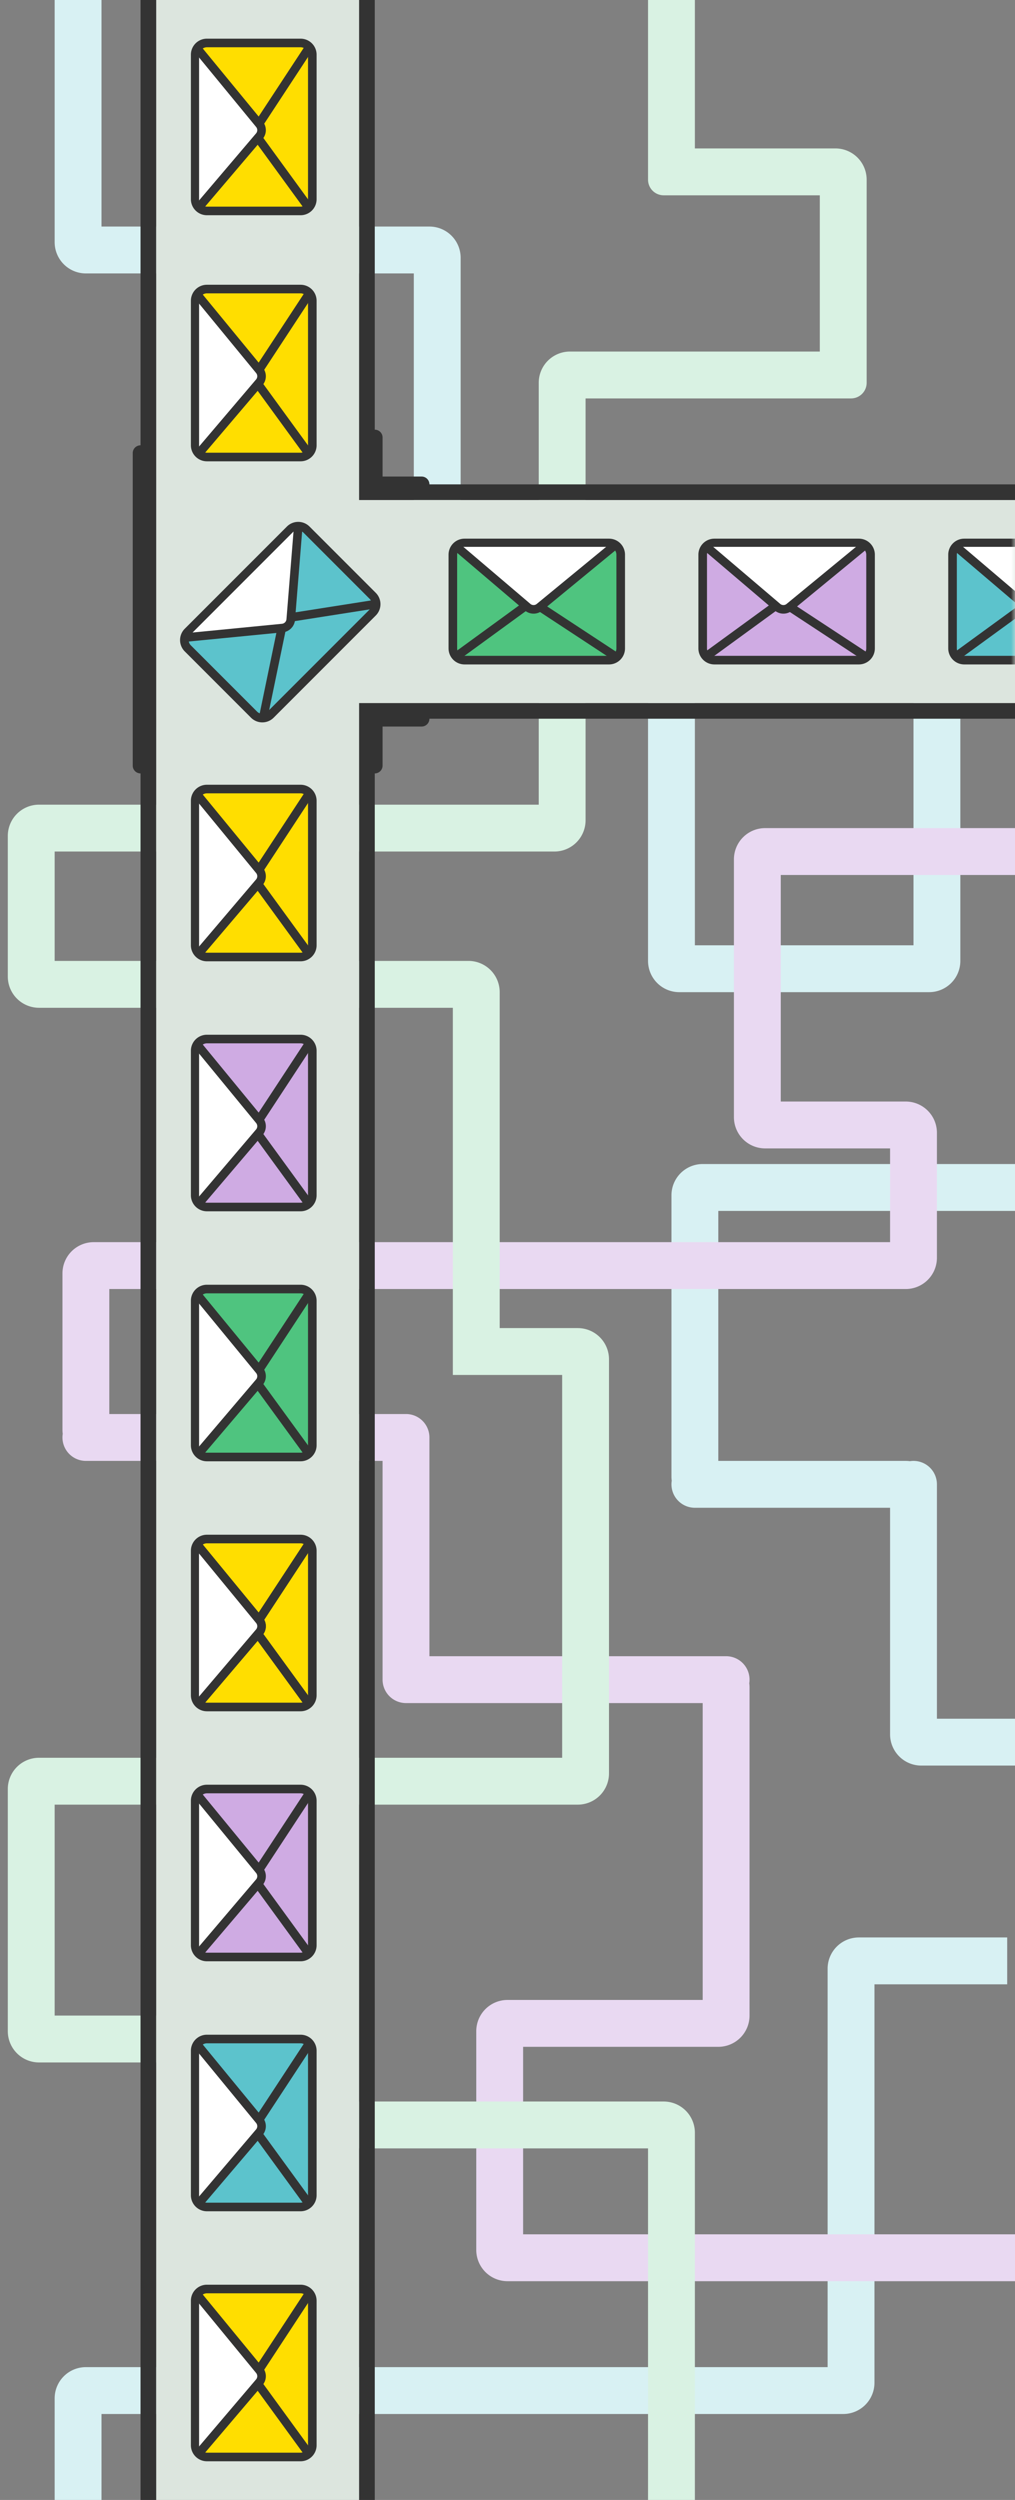 <svg xmlns="http://www.w3.org/2000/svg" xmlns:xlink="http://www.w3.org/1999/xlink" width="130" height="320"><rect width="100%" height="100%" fill="#808080" stroke="none"/><defs><path id="a" d="M84 .5h26v320H84v-230H0v-26h84z"/></defs><g fill="none" fill-rule="evenodd"><path fill="#D8F1F3" d="M7 309v11h6v-11h95a4 4 0 0 0 4-4v-51h17v-6h-19a4 4 0 0 0-4 4v51H11a4 4 0 0 0-4 4v2zm113-83h10v-6h-10v-30a3 3 0 0 0-3.464-2.964A4.037 4.037 0 0 0 116 187H92v-32h38v-6H90a4 4 0 0 0-4 4v36c0 .182.012.36.036.536A3 3 0 0 0 89 193h25v29a4 4 0 0 0 4 4h2zm3-140h7v-6h-9a4 4 0 0 0-4 4v37H89V77a4 4 0 0 0-4-4H59V33a4 4 0 0 0-4-4H13V0H7v31a4 4 0 0 0 4 4h42v40a4 4 0 0 0 4 4h26v44a4 4 0 0 0 4 4h32a4 4 0 0 0 4-4V86z"/><path fill="#E9D9F2" d="M67 286v-24h25a4 4 0 0 0 4-4v-42c0-.182-.012-.36-.036-.536A3 3 0 0 0 93 212H55v-28a3 3 0 0 0-3-3H14v-16h102a4 4 0 0 0 4-4v-16a4 4 0 0 0-4-4h-16v-29h30v-6H98a4 4 0 0 0-4 4v33a4 4 0 0 0 4 4h16v12H12a4 4 0 0 0-4 4v20c0 .182.012.36.036.536A3 3 0 0 0 11 187h38v28a3 3 0 0 0 3 3h38v38H65a4 4 0 0 0-4 4v28a4 4 0 0 0 4 4h65v-6H67z"/><path fill="#D9F2E3" d="M1 123v2a4 4 0 0 0 4 4h53v47h14v49H5a4 4 0 0 0-4 4v31a4 4 0 0 0 4 4h17v7a4 4 0 0 0 4 4h57v45h6v-47a4 4 0 0 0-4-4H28v-11H7v-27h67a4 4 0 0 0 4-4v-53a4 4 0 0 0-4-4H64v-43a4 4 0 0 0-4-4H7v-14h64a4 4 0 0 0 4-4V51h34a2 2 0 0 0 2-2V23a4 4 0 0 0-4-4H89V0h-6v23a2 2 0 0 0 2 2h20v20H73a4 4 0 0 0-4 4v54H5a4 4 0 0 0-4 4v16z"/><g transform="matrix(-1 0 0 1 130 -.5)"><mask id="b" fill="#fff"><use xlink:href="#a"/></mask><use fill="#DCE5DE" xlink:href="#a"/><g stroke="#333" stroke-linecap="round" stroke-linejoin="round" stroke-width="1.1" mask="url(#b)"><path fill="#FFDE00" fill-rule="nonzero" d="M90 7.5V26a1.5 1.5 0 0 0 1.5 1.5h12A1.5 1.5 0 0 0 105 26V7.5a1.5 1.5 0 0 0-1.5-1.5h-12A1.5 1.5 0 0 0 90 7.5z"/><path d="M90.5 27.014l6.197-8.506c.395-.526.381-1.82 0-2.356L90.5 6.717"/><path fill="#FFF" fill-rule="nonzero" d="M104.5 27l-7.755-9.116a1.195 1.195 0 0 1 0-1.448L104.5 7"/></g><g stroke="#333" stroke-linecap="round" stroke-linejoin="round" stroke-width="1.1" mask="url(#b)"><path fill="#FFDE00" fill-rule="nonzero" d="M90 39v18.5a1.5 1.5 0 0 0 1.5 1.5h12a1.5 1.5 0 0 0 1.5-1.5V39a1.5 1.5 0 0 0-1.5-1.5h-12A1.5 1.5 0 0 0 90 39z"/><path d="M90.5 58.514l6.197-8.506c.395-.526.381-1.82 0-2.356L90.5 38.217"/><path fill="#FFF" fill-rule="nonzero" d="M104.5 58.5l-7.755-9.116a1.195 1.195 0 0 1 0-1.448L104.5 38.5"/></g><g stroke="#333" stroke-linecap="round" stroke-linejoin="round" stroke-width="1.1" mask="url(#b)"><path fill="#5CC3CC" fill-rule="nonzero" d="M95.341 91.978L82.26 78.897a1.5 1.5 0 0 1 0-2.122l8.485-8.485a1.5 1.5 0 0 1 2.121 0l13.082 13.081a1.5 1.5 0 0 1 0 2.122l-8.485 8.485a1.5 1.5 0 0 1-2.122 0z"/><path d="M81.896 77.826l10.397 1.633c.652.092 1.556 1.017 1.666 1.665l2.29 11.054"/><path fill="#FFF" fill-rule="nonzero" d="M91.806 67.936l.961 11.93c.077.538.487.948 1.025 1.024l12.156 1.188"/></g><g stroke="#333" stroke-linecap="round" stroke-linejoin="round" stroke-width="1.1" mask="url(#b)"><path fill="#FFDE00" fill-rule="nonzero" d="M90 103v18.5a1.5 1.5 0 0 0 1.5 1.5h12a1.5 1.5 0 0 0 1.5-1.5V103a1.5 1.5 0 0 0-1.5-1.5h-12A1.5 1.5 0 0 0 90 103z"/><path d="M90.5 122.514l6.197-8.506c.395-.526.381-1.82 0-2.356l-6.197-9.435"/><path fill="#FFF" fill-rule="nonzero" d="M104.5 122.5l-7.755-9.116a1.195 1.195 0 0 1 0-1.448l7.755-9.436"/></g><g stroke="#333" stroke-linecap="round" stroke-linejoin="round" stroke-width="1.1" mask="url(#b)"><path fill="#5CC3CC" fill-rule="nonzero" d="M90 263v18.5a1.5 1.5 0 0 0 1.5 1.5h12a1.5 1.5 0 0 0 1.5-1.5V263a1.5 1.5 0 0 0-1.5-1.5h-12A1.5 1.5 0 0 0 90 263z"/><path d="M90.5 282.514l6.197-8.506c.395-.526.381-1.82 0-2.356l-6.197-9.435"/><path fill="#FFF" fill-rule="nonzero" d="M104.5 282.5l-7.755-9.116a1.195 1.195 0 0 1 0-1.448l7.755-9.436"/></g><g stroke="#333" stroke-linecap="round" stroke-linejoin="round" stroke-width="1.1" mask="url(#b)"><path fill="#FFDE00" fill-rule="nonzero" d="M90 295v18.5a1.5 1.5 0 0 0 1.5 1.5h12a1.5 1.5 0 0 0 1.5-1.5V295a1.5 1.5 0 0 0-1.5-1.5h-12A1.5 1.5 0 0 0 90 295z"/><path d="M90.5 314.514l6.197-8.506c.395-.526.381-1.82 0-2.356l-6.197-9.435"/><path fill="#FFF" fill-rule="nonzero" d="M104.5 314.5l-7.755-9.116a1.195 1.195 0 0 1 0-1.448l7.755-9.436"/></g><g stroke="#333" stroke-linecap="round" stroke-linejoin="round" stroke-width="1.1" mask="url(#b)"><path fill="#FFDE00" fill-rule="nonzero" d="M90 199v18.5a1.5 1.5 0 0 0 1.5 1.5h12a1.5 1.5 0 0 0 1.5-1.5V199a1.5 1.5 0 0 0-1.5-1.5h-12A1.5 1.5 0 0 0 90 199z"/><path d="M90.5 218.514l6.197-8.506c.395-.526.381-1.82 0-2.356l-6.197-9.435"/><path fill="#FFF" fill-rule="nonzero" d="M104.5 218.5l-7.755-9.116a1.195 1.195 0 0 1 0-1.448l7.755-9.436"/></g><g stroke="#333" stroke-linecap="round" stroke-linejoin="round" stroke-width="1.1" mask="url(#b)"><path d="M90.5 218.514l6.197-8.506c.395-.526.381-1.82 0-2.356l-6.197-9.435"/><path fill="#FFF" fill-rule="nonzero" d="M104.5 218.5l-7.755-9.116a1.195 1.195 0 0 1 0-1.448l7.755-9.436"/></g><g stroke="#333" stroke-linecap="round" stroke-linejoin="round" stroke-width="1.1" mask="url(#b)"><path fill="#4FC47F" fill-rule="nonzero" d="M52 85h18.5a1.5 1.5 0 0 0 1.5-1.5v-12a1.5 1.5 0 0 0-1.5-1.5H52a1.5 1.5 0 0 0-1.5 1.5v12A1.5 1.5 0 0 0 52 85z"/><path d="M71.514 84.5l-8.506-6.197c-.526-.395-1.82-.381-2.356 0L51.217 84.5"/><path fill="#FFF" fill-rule="nonzero" d="M71.5 70.5l-9.116 7.755a1.195 1.195 0 0 1-1.448 0L51.5 70.5"/></g><g stroke="#333" stroke-linecap="round" stroke-linejoin="round" stroke-width="1.1" mask="url(#b)"><path fill="#CFABE3" fill-rule="nonzero" d="M20 85h18.5a1.5 1.5 0 0 0 1.5-1.5v-12a1.5 1.5 0 0 0-1.5-1.5H20a1.5 1.5 0 0 0-1.5 1.5v12A1.5 1.5 0 0 0 20 85z"/><path d="M39.514 84.5l-8.506-6.197c-.526-.395-1.82-.381-2.356 0L19.217 84.5"/><path fill="#FFF" fill-rule="nonzero" d="M39.5 70.5l-9.116 7.755a1.195 1.195 0 0 1-1.448 0L19.5 70.5"/></g><g stroke="#333" stroke-linecap="round" stroke-linejoin="round" stroke-width="1.1" mask="url(#b)"><path fill="#5CC3CC" fill-rule="nonzero" d="M-12 85H6.5A1.5 1.5 0 0 0 8 83.5v-12A1.5 1.5 0 0 0 6.5 70H-12a1.5 1.5 0 0 0-1.5 1.5v12A1.5 1.5 0 0 0-12 85z"/><path d="M7.514 84.5l-8.506-6.197c-.526-.395-1.82-.381-2.356 0l-9.435 6.197"/><path fill="#FFF" fill-rule="nonzero" d="M7.5 70.5l-9.116 7.755a1.195 1.195 0 0 1-1.448 0L-12.5 70.5"/></g><g stroke="#333" stroke-linecap="round" stroke-linejoin="round" stroke-width="1.1" mask="url(#b)"><path fill="#CFABE3" fill-rule="nonzero" d="M90 135v18.5a1.5 1.5 0 0 0 1.5 1.5h12a1.5 1.5 0 0 0 1.5-1.5V135a1.5 1.5 0 0 0-1.5-1.5h-12A1.5 1.5 0 0 0 90 135z"/><path d="M90.5 154.514l6.197-8.506c.395-.526.381-1.82 0-2.356l-6.197-9.435"/><path fill="#FFF" fill-rule="nonzero" d="M104.5 154.5l-7.755-9.116a1.195 1.195 0 0 1 0-1.448l7.755-9.436"/></g><g stroke="#333" stroke-linecap="round" stroke-linejoin="round" stroke-width="1.1" mask="url(#b)"><path fill="#4FC47F" fill-rule="nonzero" d="M90 167v18.5a1.5 1.5 0 0 0 1.5 1.5h12a1.5 1.5 0 0 0 1.5-1.5V167a1.5 1.5 0 0 0-1.5-1.5h-12A1.5 1.5 0 0 0 90 167z"/><path d="M90.5 186.514l6.197-8.506c.395-.526.381-1.82 0-2.356l-6.197-9.435"/><path fill="#FFF" fill-rule="nonzero" d="M104.5 186.5l-7.755-9.116a1.195 1.195 0 0 1 0-1.448l7.755-9.436"/></g><g stroke="#333" stroke-linecap="round" stroke-linejoin="round" stroke-width="1.1" mask="url(#b)"><path fill="#CFABE3" fill-rule="nonzero" d="M90 231v18.5a1.5 1.5 0 0 0 1.5 1.5h12a1.5 1.5 0 0 0 1.5-1.5V231a1.5 1.5 0 0 0-1.5-1.5h-12A1.5 1.5 0 0 0 90 231z"/><path d="M90.5 250.514l6.197-8.506c.395-.526.381-1.82 0-2.356l-6.197-9.435"/><path fill="#FFF" fill-rule="nonzero" d="M104.5 250.5l-7.755-9.116a1.195 1.195 0 0 1 0-1.448l7.755-9.436"/></g><path fill="#333" d="M82 55.5V.5h2v64H0v-2h75a1 1 0 0 1 1-1h5v-5a1 1 0 0 1 1-1zm0 44a1 1 0 0 1-1-1v-5h-5a1 1 0 0 1-1-1H0v-2h84v230h-2v-221zm30-42a1 1 0 0 1 1 1v40a1 1 0 0 1-1 1v221h-2V.5h2v57z"/></g></g></svg>